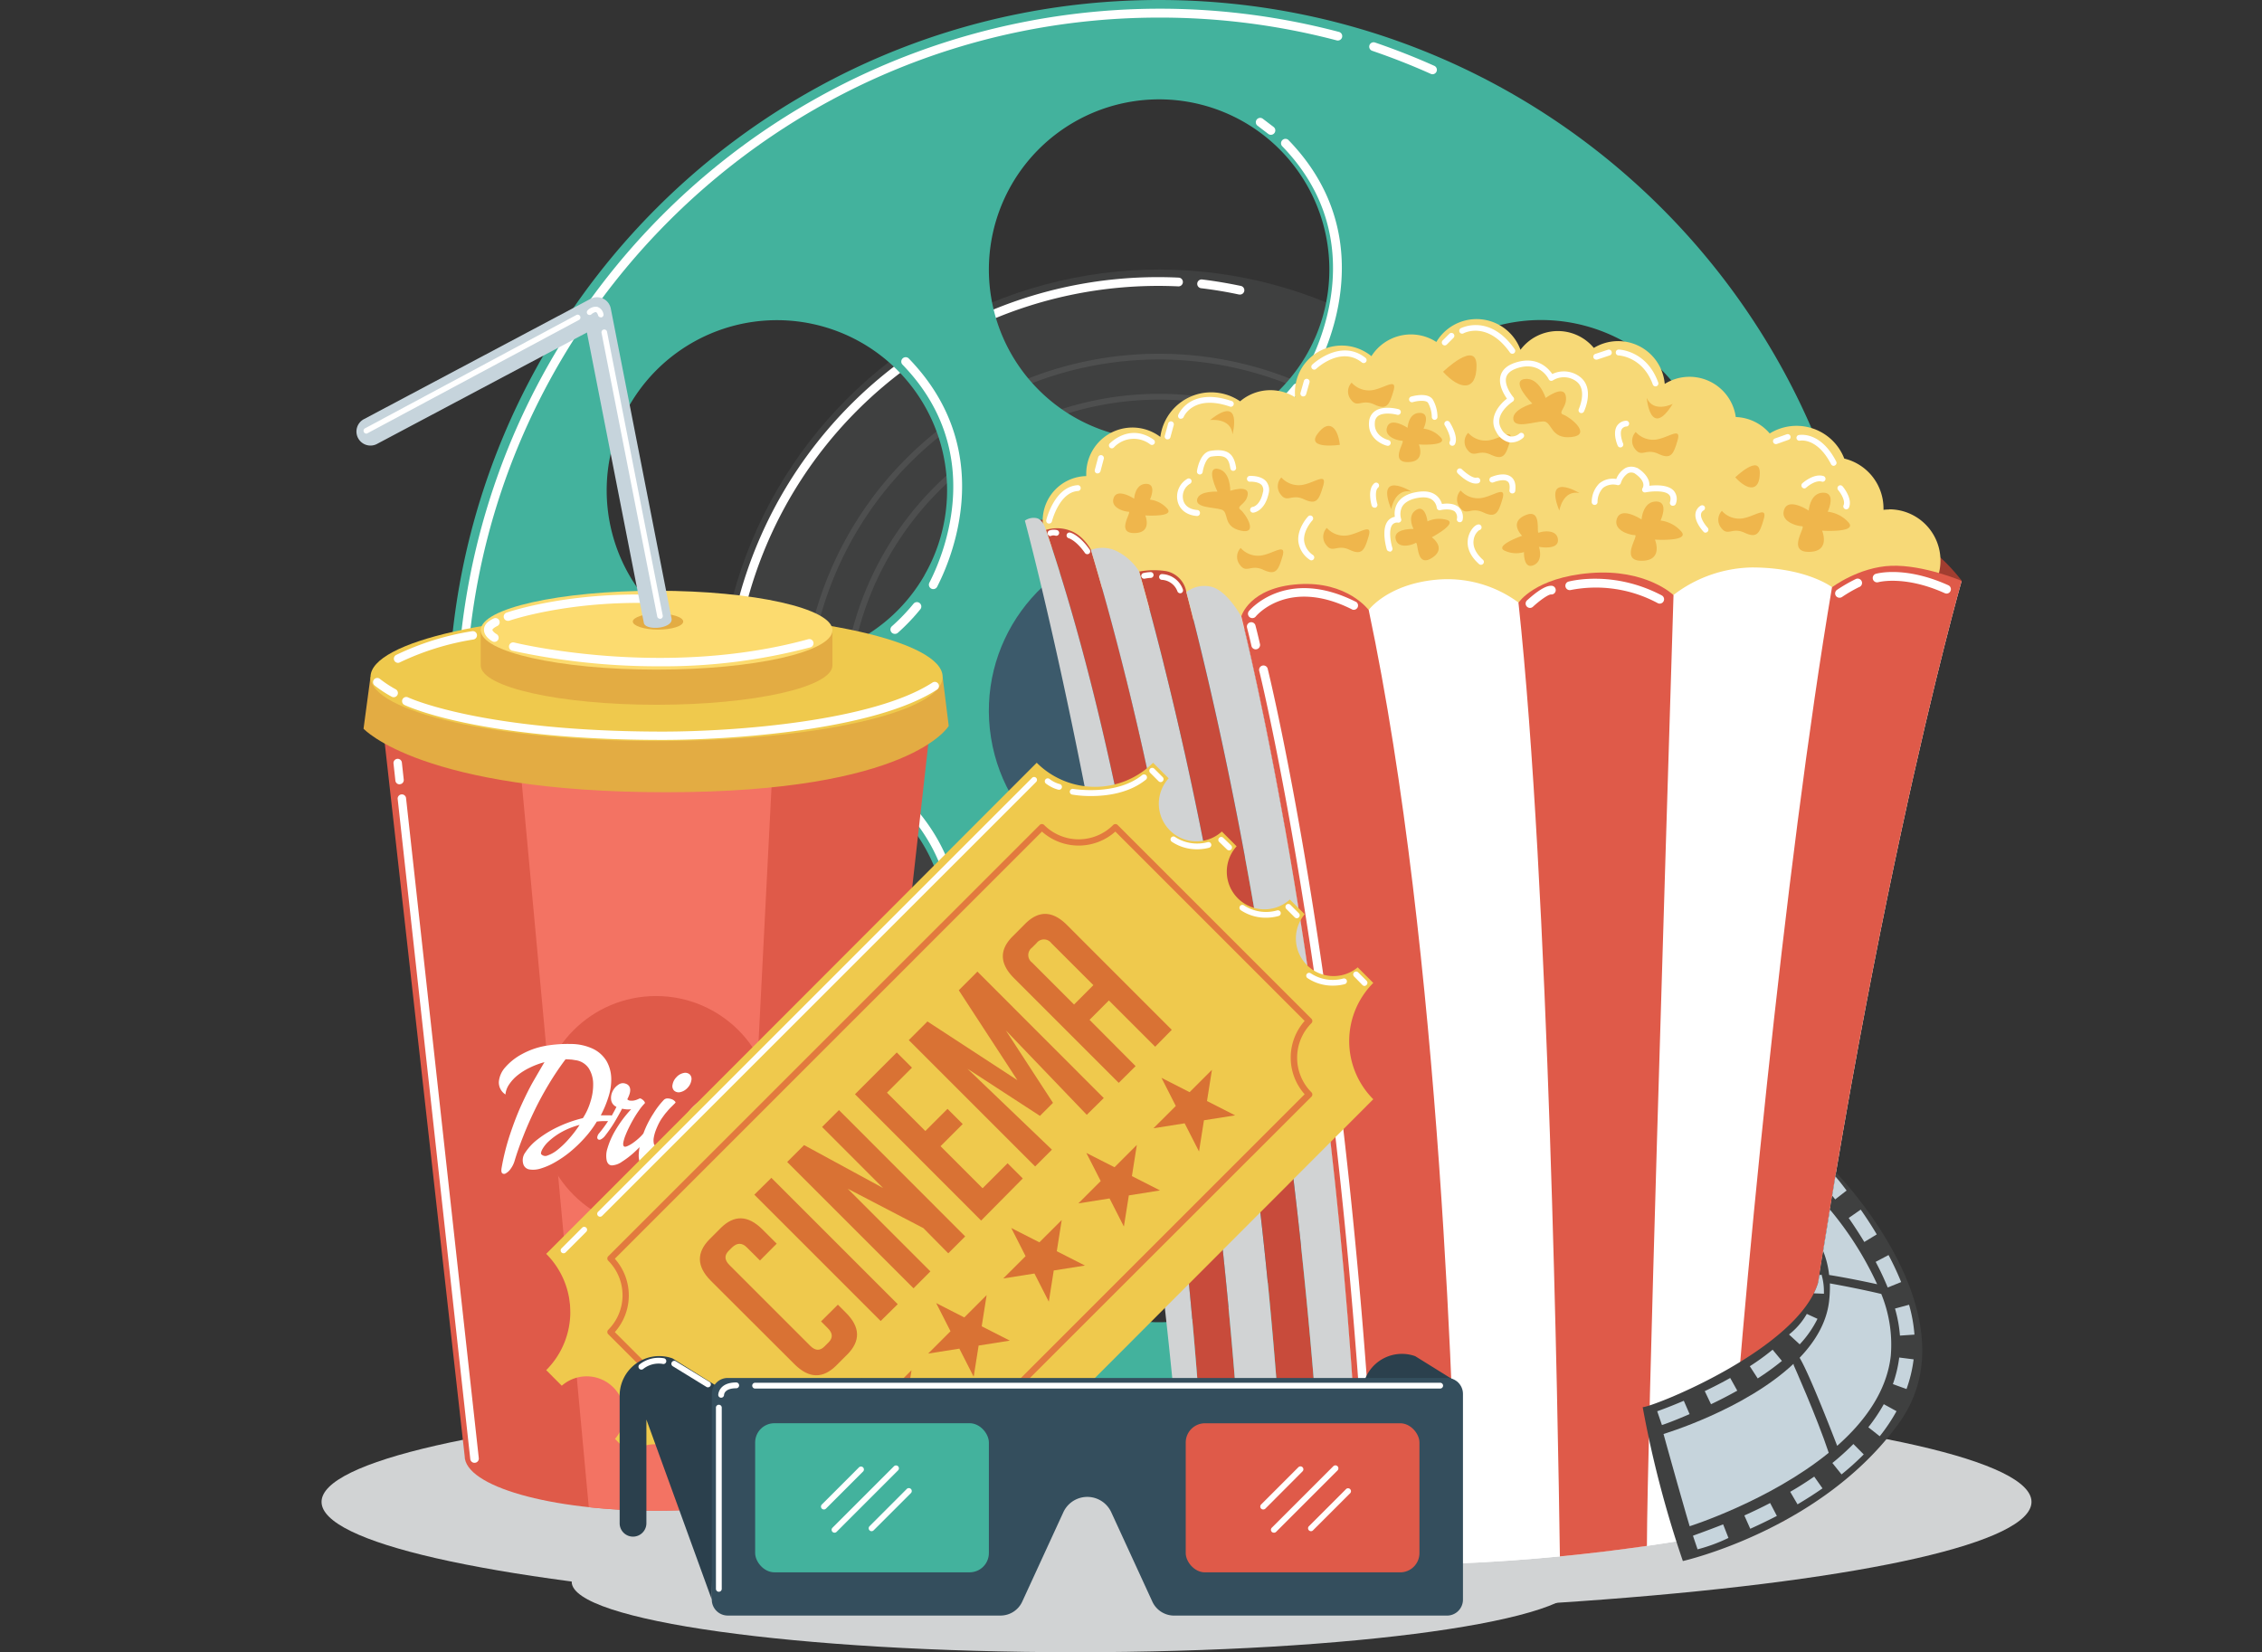 <svg xmlns="http://www.w3.org/2000/svg" viewBox="0 0 595.28 434.85"><rect x="0" y="0" width="595.28" height="434.85" fill="#333333" stroke="none"/><defs><style>.cls-1{isolation:isolate;}.cls-2{opacity:0.2;mix-blend-mode:screen;}.cls-3{fill:#3c5a6b;}.cls-4{fill:#293e4a;}.cls-13,.cls-5{fill:#d1d3d4;}.cls-5{mix-blend-mode:multiply;}.cls-6{fill:#3f4040;}.cls-7{fill:#4e4f4f;}.cls-8{fill:#fff;}.cls-9{fill:#43b29d;}.cls-10{fill:#a13d30;}.cls-11{fill:#f7d977;}.cls-12{fill:#c84b3b;}.cls-14{fill:#df5a49;}.cls-15{fill:#efb64c;}.cls-16{fill:#f37363;}.cls-17{fill:#e3ac43;}.cls-18{fill:#efc94d;}.cls-19{fill:#fcdb6f;}.cls-20{fill:#c6d4dc;}.cls-21{fill:#d97234;}.cls-22{fill:#e27a3e;}.cls-23{fill:#2b404d;}.cls-24{fill:#344e5d;}</style></defs><title>illustration</title><g class="cls-1"><g id="Calque_2" data-name="Calque 2"><g id="Layer_1" data-name="Layer 1"><g id="_Groupe_" data-name="&lt;Groupe&gt;"><g id="_Groupe_2" data-name="&lt;Groupe&gt;" class="cls-2"><line id="_Tracé_" data-name="&lt;Tracé&gt;" class="cls-3" x1="297.63" y1="389.87" y2="96.99"/><line id="_Tracé_2" data-name="&lt;Tracé&gt;" class="cls-3" x1="595.28" y1="96.98" x2="297.63" y2="389.87"/><line id="_Tracé_3" data-name="&lt;Tracé&gt;" class="cls-3" x1="297.63" y1="389.87" x2="595.28" y2="307.55"/></g><g id="_Groupe_3" data-name="&lt;Groupe&gt;"><line id="_Tracé_4" data-name="&lt;Tracé&gt;" class="cls-4" y1="334.59" x2="595.28" y2="334.59"/></g><g id="_Groupe_4" data-name="&lt;Groupe&gt;"><g id="_Groupe_5" data-name="&lt;Groupe&gt;"><path id="_Tracé_5" data-name="&lt;Tracé&gt;" class="cls-5" d="M415.62,416.32c0,10.23-59.36,18.53-132.59,18.53s-132.58-8.3-132.58-18.53S209.81,397.79,283,397.79,415.62,406.08,415.62,416.32Z"/><ellipse id="_Tracé_6" data-name="&lt;Tracé&gt;" class="cls-5" cx="309.62" cy="395.28" rx="225" ry="29.66"/></g><g id="_Groupe_6" data-name="&lt;Groupe&gt;"><circle id="_Tracé_7" data-name="&lt;Tracé&gt;" class="cls-6" cx="305.04" cy="187.09" r="116.14" transform="translate(-42.95 270.49) rotate(-45)"/><path id="_Tracé_transparent_" data-name="&lt;Tracé transparent&gt;" class="cls-7" d="M305,281.1a94,94,0,1,1,94-94A94.11,94.11,0,0,1,305,281.1Zm0-186.49a92.48,92.48,0,1,0,92.48,92.48A92.59,92.59,0,0,0,305,94.61Z"/><path id="_Tracé_transparent_2" data-name="&lt;Tracé transparent&gt;" class="cls-7" d="M305,270.53a83.44,83.44,0,1,1,83.44-83.44A83.53,83.53,0,0,1,305,270.53Zm0-165.35A81.92,81.92,0,1,0,387,187.09,82,82,0,0,0,305,105.18Z"/><g id="_Groupe_7" data-name="&lt;Groupe&gt;"><path id="_Tracé_8" data-name="&lt;Tracé&gt;" class="cls-8" d="M202.46,236.47a1.15,1.15,0,0,1-1.05-.66A115,115,0,0,1,193,210.94,114.24,114.24,0,0,1,310.2,73.07a1.15,1.15,0,1,1-.11,2.3,112.55,112.55,0,0,0-28.78,2.36,111.84,111.84,0,0,0-86,132.72,112.48,112.48,0,0,0,8.2,24.38,1.16,1.16,0,0,1-.55,1.53A1.09,1.09,0,0,1,202.46,236.47Z"/><path id="_Tracé_9" data-name="&lt;Tracé&gt;" class="cls-8" d="M209.84,249.74a1.16,1.16,0,0,1-1-.53c-1.73-2.65-3.36-5.41-4.85-8.21a1.15,1.15,0,0,1,.47-1.56,1.17,1.17,0,0,1,1.57.47c1.46,2.74,3.06,5.45,4.74,8.05a1.14,1.14,0,0,1-.34,1.59A1.1,1.1,0,0,1,209.84,249.74Z"/><path id="_Tracé_10" data-name="&lt;Tracé&gt;" class="cls-8" d="M326.27,77.51a1,1,0,0,1-.24,0c-3.3-.71-6.67-1.26-10-1.66a1.16,1.16,0,0,1,.28-2.3c3.41.41,6.85,1,10.22,1.7a1.15,1.15,0,0,1-.24,2.28Z"/></g><path id="_Tracé_transparent_3" data-name="&lt;Tracé transparent&gt;" class="cls-9" d="M305,0C201.71,0,118,83.76,118,187.09S201.71,374.18,305,374.18s187.09-83.76,187.09-187.09S408.37,0,305,0Zm78.18,90.23a44.8,44.8,0,1,1-16.4,61.19A44.8,44.8,0,0,1,383.22,90.23ZM226.86,284a44.8,44.8,0,1,1,16.4-61.2A44.79,44.79,0,0,1,226.86,284Zm16.4-132.54a44.8,44.8,0,1,1-16.4-61.19A44.8,44.8,0,0,1,243.26,151.42ZM305,348a44.8,44.8,0,1,1,44.8-44.8A44.8,44.8,0,0,1,305,348ZM292.71,187.09A12.33,12.33,0,1,1,305,199.42,12.32,12.32,0,0,1,292.71,187.09ZM305,115.75A44.8,44.8,0,1,1,349.84,71,44.79,44.79,0,0,1,305,115.75ZM383.22,284a44.8,44.8,0,1,1,61.19-16.4A44.8,44.8,0,0,1,383.22,284Z"/><g id="_Groupe_8" data-name="&lt;Groupe&gt;"><path id="_Tracé_11" data-name="&lt;Tracé&gt;" class="cls-8" d="M235.48,166.83a1.15,1.15,0,0,1-.77-2,50.78,50.78,0,0,0,5.7-5.94,1.16,1.16,0,0,1,1.86,1.38,53,53,0,0,1-6,6.29A1.15,1.15,0,0,1,235.48,166.83Z"/><path id="_Tracé_12" data-name="&lt;Tracé&gt;" class="cls-8" d="M245.61,155.05a1.19,1.19,0,0,1-.37-.06,1.16,1.16,0,0,1-.73-1.46c0-.06.11-.24.26-.55,3.86-7.65,14.73-34.37-7.32-57.07a1.16,1.16,0,0,1,1.66-1.61c23.11,23.79,11.75,51.73,7.72,59.72l-.15.3A1.16,1.16,0,0,1,245.61,155.05Z"/></g><g id="_Groupe_9" data-name="&lt;Groupe&gt;"><path id="_Tracé_13" data-name="&lt;Tracé&gt;" class="cls-8" d="M335.42,109.32a1.15,1.15,0,0,1-.77-2,49.92,49.92,0,0,0,5.7-5.94,1.15,1.15,0,1,1,1.85,1.38,51.61,51.61,0,0,1-6,6.29A1.17,1.17,0,0,1,335.42,109.32Z"/><path id="_Tracé_14" data-name="&lt;Tracé&gt;" class="cls-8" d="M334.46,35.48a1.16,1.16,0,0,1-.7-.24l-2.82-2.15a1.15,1.15,0,0,1,1.4-1.83l2.82,2.15a1.14,1.14,0,0,1,.22,1.61A1.16,1.16,0,0,1,334.46,35.48Z"/><path id="_Tracé_15" data-name="&lt;Tracé&gt;" class="cls-8" d="M345.55,97.53a1.18,1.18,0,0,1-.37,0,1.16,1.16,0,0,1-.73-1.46,5.15,5.15,0,0,1,.26-.56c3.85-7.65,14.72-34.37-7.32-57.07a1.16,1.16,0,0,1,1.66-1.61c23.1,23.79,11.75,51.73,7.72,59.72l-.15.3A1.16,1.16,0,0,1,345.55,97.53Z"/></g><g id="_Groupe_10" data-name="&lt;Groupe&gt;"><path id="_Tracé_16" data-name="&lt;Tracé&gt;" class="cls-8" d="M235,282.83a1.17,1.17,0,0,1-.86-.39,1.15,1.15,0,0,1,.1-1.63,50.78,50.78,0,0,0,5.7-5.94,1.14,1.14,0,0,1,1.61-.24,1.16,1.16,0,0,1,.24,1.62,52.43,52.43,0,0,1-6,6.29A1.17,1.17,0,0,1,235,282.83Z"/><path id="_Tracé_17" data-name="&lt;Tracé&gt;" class="cls-8" d="M234.08,209a1.14,1.14,0,0,1-.7-.24l-2.82-2.15a1.16,1.16,0,1,1,1.4-1.84l2.82,2.15a1.16,1.16,0,0,1-.7,2.08Z"/><path id="_Tracé_18" data-name="&lt;Tracé&gt;" class="cls-8" d="M245.16,271a1.16,1.16,0,0,1-1.09-1.52c0-.06.1-.24.25-.55,3.86-7.65,14.73-34.37-7.31-57.07a1.15,1.15,0,0,1,1.65-1.61c23.11,23.79,11.75,51.73,7.72,59.72a3,3,0,0,0-.14.3A1.16,1.16,0,0,1,245.16,271Z"/></g><g id="_Groupe_11" data-name="&lt;Groupe&gt;"><path id="_Tracé_19" data-name="&lt;Tracé&gt;" class="cls-8" d="M126.2,230.2a1.16,1.16,0,0,1-1.13-.89,186.06,186.06,0,0,1-4.84-42.22A185,185,0,0,1,352.37,8.4a1.15,1.15,0,0,1,.82,1.41,1.16,1.16,0,0,1-1.41.82,183,183,0,0,0-46.74-6c-100.63,0-182.5,81.87-182.5,182.5a183.67,183.67,0,0,0,4.78,41.69,1.16,1.16,0,0,1-.86,1.39Z"/><path id="_Tracé_20" data-name="&lt;Tracé&gt;" class="cls-8" d="M133.43,253.8a1.14,1.14,0,0,1-1.08-.74c-1.83-4.79-3.48-9.72-4.9-14.65a1.14,1.14,0,0,1,.79-1.42,1.15,1.15,0,0,1,1.43.78c1.4,4.87,3,9.73,4.84,14.46a1.17,1.17,0,0,1-.67,1.49A1.24,1.24,0,0,1,133.43,253.8Z"/><path id="_Tracé_21" data-name="&lt;Tracé&gt;" class="cls-8" d="M377,19.54a1.28,1.28,0,0,1-.47-.1c-5-2.25-10.22-4.29-15.42-6.07a1.15,1.15,0,1,1,.75-2.18c5.27,1.8,10.52,3.86,15.61,6.14a1.16,1.16,0,0,1-.47,2.21Z"/></g><circle id="_Tracé_22" data-name="&lt;Tracé&gt;" class="cls-3" cx="305.04" cy="187.09" r="44.8" transform="translate(-25.73 50.54) rotate(-9.09)"/><path id="_Tracé_23" data-name="&lt;Tracé&gt;" class="cls-6" d="M292.71,187.09A12.33,12.33,0,1,1,305,199.42,12.32,12.32,0,0,1,292.71,187.09Z"/></g><g id="_Groupe_12" data-name="&lt;Groupe&gt;"><path id="_Tracé_24" data-name="&lt;Tracé&gt;" class="cls-10" d="M269.71,137l183.13-7.93a14,14,0,0,1,7.49-.22c3.52,1.1,4.84,5.29,4.84,5.29s4.51-2.36,8.15-1.1c5.72,2,6.16,5.5,6.16,5.5a17.13,17.13,0,0,1,7.92-1.1c6,.88,8.15,6.38,8.15,6.38s6.31-2.35,11,0,9.69,9,9.69,9l-189.61,9.35Z"/><path id="_Tracé_25" data-name="&lt;Tracé&gt;" class="cls-11" d="M497.16,134.09a14.71,14.71,0,0,0-1.49.09c0-.13,0-.25,0-.38a13.49,13.49,0,0,0-10.32-13.11,13.46,13.46,0,0,0-19.62-6.61,12.27,12.27,0,0,0-8.93-4.32,12.3,12.3,0,0,0-18.7-8.72,12.31,12.31,0,0,0-18.66-9.47,12.29,12.29,0,0,0-19.3.49A12.31,12.31,0,0,0,378,90a12.31,12.31,0,0,0-17.09,3.74,12.32,12.32,0,0,0-20.13,9.54c0,.43,0,.87.07,1.29a12.28,12.28,0,0,0-14.49,1.05,13.49,13.49,0,0,0-21,9.37,12.16,12.16,0,0,0-19.5,9.71c0,.2,0,.4,0,.6A11.74,11.74,0,0,0,274.4,137a10.14,10.14,0,0,0,.07,1.23c-.82.53-1.24.82-1.24.82a28,28,0,0,0,2.68,3.69,11.67,11.67,0,0,0,3.82,4.08,65.56,65.56,0,0,0,13.46,9.84c14.67,8.22,74,15.85,110.93,14.68,24.37-.78,59.95-10.47,81.38-17a13.5,13.5,0,1,0,11.66-20.29Z"/><path id="_Tracé_26" data-name="&lt;Tracé&gt;" class="cls-12" d="M348.64,406.43c-3.06-1.71-6.64-3.77-10.44-6-1-25.39-7.27-139.7-38.41-250a21.21,21.21,0,0,1,7.12-.11,6.74,6.74,0,0,1,5.31,5.6C340.15,262.61,347.21,376.81,348.64,406.43Z"/><path id="_Tracé_27" data-name="&lt;Tracé&gt;" class="cls-12" d="M327.1,393.45c-3.6-2.35-7.13-4.79-10.36-7.23-2.1-34.74-11.43-158.68-41.49-246.74a9.72,9.72,0,0,1,6.36.17c3.57,1.28,5.52,5.09,5.52,5.09C317.86,247.23,325.36,364.16,327.1,393.45Z"/><path id="_Tracé_28" data-name="&lt;Tracé&gt;" class="cls-13" d="M326.63,162.23s-3.22-6-7.18-7.59a7.64,7.64,0,0,0-7.23,1.2c27.93,106.77,35,221,36.42,250.59,5.82,3.26,9.77,5.3,9.77,5.3C354,284.34,332.88,188.52,327.76,166.86Z"/><path id="_Tracé_29" data-name="&lt;Tracé&gt;" class="cls-13" d="M338.2,400.39c-3.59-2.15-7.39-4.5-11.1-6.94-1.74-29.29-9.24-146.22-40-248.71a8.63,8.63,0,0,1,6.57.21,14.88,14.88,0,0,1,6.09,5.4C330.93,260.69,337.16,375,338.2,400.39Z"/><path id="_Tracé_30" data-name="&lt;Tracé&gt;" class="cls-13" d="M316.74,386.22c-2.37-1.78-4.58-3.56-6.53-5.3-12.33-140-40.5-243.89-40.5-243.89a4,4,0,0,1,3.08-.66c1.76.36,2.46,3.11,2.46,3.11C305.31,227.54,314.64,351.48,316.74,386.22Z"/><path id="_Tracé_31" data-name="&lt;Tracé&gt;" class="cls-8" d="M326.63,162.23s26.72,104.23,31.78,249.5c41.61.89,82.11-5,111.16-11.44,19.67-153.2,46.67-247.41,46.67-247.41Z"/><path id="_Tracé_32" data-name="&lt;Tracé&gt;" class="cls-8" d="M410.47,409.63c-8.76.85-17.81,1.5-27,1.86-.64-35-4.2-160.75-23.31-250.92,0,0,4.95-6.81,17.86-8a31.47,31.47,0,0,1,21.57,6C407.58,233,410,373.39,410.47,409.63Z"/><path id="_Tracé_33" data-name="&lt;Tracé&gt;" class="cls-8" d="M482.15,154.56c-12.39,73-24,192.51-27.55,248.79-6.69,1.26-13.79,2.45-21.23,3.52.13-27.83,4.73-175,7-250.25a34.85,34.85,0,0,1,20.65-7.27C475.44,149.35,482.15,154.56,482.15,154.56Z"/><path id="_Tracé_34" data-name="&lt;Tracé&gt;" class="cls-14" d="M383.45,411.49c-8.24.32-16.62.42-25,.24-5.06-145.27-31.78-249.5-31.78-249.5s2.07-7.59,15-8.47,18.53,6.81,18.53,6.81C379.25,250.74,382.81,376.52,383.45,411.49Z"/><path id="_Tracé_35" data-name="&lt;Tracé&gt;" class="cls-14" d="M440.41,156.62c-2.31,75.3-6.91,222.42-7,250.25-7.35,1.05-15,2-22.9,2.76-.5-36.24-2.89-176.68-10.9-251,0,0,4.26-6.63,18.94-7.81S440.41,156.62,440.41,156.62Z"/><path id="_Tracé_36" data-name="&lt;Tracé&gt;" class="cls-14" d="M516.24,152.88s-27,94.21-46.67,247.41c-4.7,1-9.7,2.08-15,3.06,3.5-56.28,15.16-175.8,27.55-248.79,0,0,7.09-5.35,15.6-5.65S516.24,152.88,516.24,152.88Z"/><path id="_Tracé_37" data-name="&lt;Tracé&gt;" class="cls-8" d="M330.46,170.9a1.14,1.14,0,0,1-1.12-.9c-.58-2.58-1.16-4.77-1.16-4.8a1.14,1.14,0,1,1,2.21-.59s.6,2.26,1.19,4.89a1.15,1.15,0,0,1-.87,1.37Z"/><path id="_Tracé_38" data-name="&lt;Tracé&gt;" class="cls-8" d="M329.58,162.68a1.14,1.14,0,0,1-.9-1.86c.1-.12,9.75-11.77,28.27-2.36a1.14,1.14,0,0,1-1,2c-16.88-8.58-25.35,1.65-25.44,1.75A1.14,1.14,0,0,1,329.58,162.68Z"/><path id="_Tracé_39" data-name="&lt;Tracé&gt;" class="cls-8" d="M361.27,408.92a1.15,1.15,0,0,1-1.14-1.09c-6.67-141.62-28.51-230.32-28.73-231.2a1.15,1.15,0,1,1,2.23-.55c.22.88,22.11,89.8,28.79,231.64a1.15,1.15,0,0,1-1.09,1.2Z"/><path id="_Tracé_40" data-name="&lt;Tracé&gt;" class="cls-8" d="M402.66,160a1.15,1.15,0,0,1-.79-2c1-.89,4.23-3.83,6.29-3.83a1.15,1.15,0,1,1,0,2.29c-.77,0-3.1,1.7-4.72,3.21A1.13,1.13,0,0,1,402.66,160Z"/><path id="_Tracé_41" data-name="&lt;Tracé&gt;" class="cls-8" d="M436.77,158.87a1.13,1.13,0,0,1-.53-.14,34.37,34.37,0,0,0-22.94-3.43,1.15,1.15,0,0,1-.6-2.21c.48-.13,11.81-3.12,24.61,3.61a1.15,1.15,0,0,1-.54,2.17Z"/><path id="_Tracé_42" data-name="&lt;Tracé&gt;" class="cls-8" d="M484.1,157.32a1.14,1.14,0,0,1-.63-2.1,41.16,41.16,0,0,1,4.9-2.82,1.15,1.15,0,1,1,.85,2.13,37.24,37.24,0,0,0-4.49,2.61A1.18,1.18,0,0,1,484.1,157.32Z"/><path id="_Tracé_43" data-name="&lt;Tracé&gt;" class="cls-8" d="M512.28,156.22a1.18,1.18,0,0,1-.48-.1c-10.63-4.79-17.48-2.9-17.54-2.88a1.15,1.15,0,0,1-.66-2.2c.31-.09,7.66-2.19,19.15,3a1.15,1.15,0,0,1-.47,2.19Z"/><path id="_Tracé_44" data-name="&lt;Tracé&gt;" class="cls-8" d="M301.11,152.32a.78.78,0,0,1-.75-.6.77.77,0,0,1,.59-.91,10.05,10.05,0,0,1,1.77-.24.77.77,0,1,1,0,1.53,10.16,10.16,0,0,0-1.45.2Z"/><path id="_Tracé_45" data-name="&lt;Tracé&gt;" class="cls-8" d="M310.58,156.14a.78.78,0,0,1-.71-.47,4.64,4.64,0,0,0-4.05-3.06.75.75,0,0,1-.78-.74.76.76,0,0,1,.75-.78,6.08,6.08,0,0,1,5.49,4,.77.77,0,0,1-.4,1A.66.66,0,0,1,310.58,156.14Z"/><path id="_Tracé_46" data-name="&lt;Tracé&gt;" class="cls-8" d="M276.46,141.09a.76.76,0,0,1-.29-1.47,3.44,3.44,0,0,1,2-.1.76.76,0,0,1-.4,1.47,2,2,0,0,0-1.06,0A.69.69,0,0,1,276.46,141.09Z"/><path id="_Tracé_47" data-name="&lt;Tracé&gt;" class="cls-8" d="M286.14,145.86a.74.74,0,0,1-.62-.32c-2.33-3.33-4.24-3.88-4.26-3.88a.77.77,0,0,1-.55-.93.76.76,0,0,1,.92-.56c.09,0,2.43.63,5.14,4.49a.77.77,0,0,1-.19,1.07A.78.78,0,0,1,286.14,145.86Z"/><path id="_Tracé_48" data-name="&lt;Tracé&gt;" class="cls-15" d="M379.76,97.85s8.81-8.51,8.81-1.62S384.17,102.69,379.76,97.85Z"/><path id="_Tracé_49" data-name="&lt;Tracé&gt;" class="cls-15" d="M456.66,125.63s6.46-6.24,6.46-1.18S459.89,129.19,456.66,125.63Z"/><path id="_Tracé_50" data-name="&lt;Tracé&gt;" class="cls-15" d="M352.6,117.08s-8.89,1.28-5.93-2.82S352.06,112.31,352.6,117.08Z"/><path id="_Tracé_51" data-name="&lt;Tracé&gt;" class="cls-15" d="M406.77,104.74s4.69-3.52,5.28-.58-2.35,4.4-.59,5,7.63,5.28,2.06,5.87-5-4.11-7.34-4.11-7.63,2-7.93-.59,5-4.11,5-4.11-5.87-5.87-2.05-6.46S406.77,104.74,406.77,104.74Z"/><path id="_Tracé_52" data-name="&lt;Tracé&gt;" class="cls-15" d="M323.77,129.16s4.93-1.63,4.59,1-3.21,3-1.91,4,4.89,6.59.06,5.5-3-4.86-5-5.52-7-.44-6.46-2.74,5.34-2,5.34-2-3.25-6.59.11-6S323.77,129.16,323.77,129.16Z"/><path id="_Tracé_53" data-name="&lt;Tracé&gt;" class="cls-15" d="M384.39,129.1a6.11,6.11,0,0,0,5.28,2c3.3-.44,6.82-3.52,5.72.22s-1.76,5.07-5.06,3.53-4.4,1.1-6.16-1.32A3.38,3.38,0,0,1,384.39,129.1Z"/><path id="_Tracé_54" data-name="&lt;Tracé&gt;" class="cls-15" d="M349.17,138.94a6.11,6.11,0,0,0,5.28,2c3.3-.44,6.83-3.53,5.72.22s-1.76,5.06-5.06,3.52-4.4,1.1-6.16-1.32A3.37,3.37,0,0,1,349.17,138.94Z"/><path id="_Tracé_55" data-name="&lt;Tracé&gt;" class="cls-15" d="M430.47,113.7a6.11,6.11,0,0,0,5.28,2c3.3-.44,6.82-3.53,5.72.22s-1.76,5.06-5.06,3.52-4.4,1.1-6.16-1.32A3.36,3.36,0,0,1,430.47,113.7Z"/><path id="_Tracé_56" data-name="&lt;Tracé&gt;" class="cls-15" d="M386.37,113.92a6.11,6.11,0,0,0,5.28,2c3.3-.44,6.83-3.53,5.72.22s-1.76,5.06-5.06,3.52-4.4,1.1-6.16-1.32A3.37,3.37,0,0,1,386.37,113.92Z"/><path id="_Tracé_57" data-name="&lt;Tracé&gt;" class="cls-15" d="M326.5,144.22a6.11,6.11,0,0,0,5.28,2c3.3-.44,6.82-3.52,5.72.22s-1.76,5.06-5.06,3.52-4.4,1.1-6.16-1.32A3.37,3.37,0,0,1,326.5,144.22Z"/><path id="_Tracé_58" data-name="&lt;Tracé&gt;" class="cls-15" d="M355.7,100.71a6.11,6.11,0,0,0,5.28,2c3.3-.44,6.83-3.52,5.72.22s-1.76,5.06-5.06,3.52-4.4,1.1-6.16-1.32A3.37,3.37,0,0,1,355.7,100.71Z"/><path id="_Tracé_59" data-name="&lt;Tracé&gt;" class="cls-15" d="M337.21,125.66a6.11,6.11,0,0,0,5.28,2c3.3-.44,6.83-3.53,5.72.22s-1.76,5.06-5.06,3.52-4.4,1.1-6.16-1.32A3.37,3.37,0,0,1,337.21,125.66Z"/><path id="_Tracé_60" data-name="&lt;Tracé&gt;" class="cls-15" d="M453.14,134.46a6.11,6.11,0,0,0,5.28,2c3.3-.44,6.82-3.52,5.72.22s-1.76,5.06-5.06,3.52-4.4,1.1-6.16-1.32A3.37,3.37,0,0,1,453.14,134.46Z"/><path id="_Tracé_61" data-name="&lt;Tracé&gt;" class="cls-15" d="M432,136.73s-5.29-3.52-6.46-.29,3.52,4.4,4.7,4.4-4.11,6.75,1.76,6.75,3.52-5.57,3.52-5.57,9.1.58,7-2.06A8.63,8.63,0,0,0,437,137s2.34-5-1.18-5S432,136.73,432,136.73Z"/><path id="_Tracé_62" data-name="&lt;Tracé&gt;" class="cls-15" d="M476,134.39s-5.28-3.53-6.46-.3,3.52,4.41,4.7,4.41-4.11,6.75,1.76,6.75,3.52-5.58,3.52-5.58,9.1.59,7.05-2.06a8.67,8.67,0,0,0-5.58-2.93s2.35-5-1.17-5S476,134.39,476,134.39Z"/><path id="_Tracé_63" data-name="&lt;Tracé&gt;" class="cls-15" d="M370.43,112.6s-4.39-2.93-5.37-.25S368,116,369,116s-3.42,5.62,1.46,5.62,2.94-4.64,2.94-4.64,7.57.48,5.86-1.72a7.24,7.24,0,0,0-4.64-2.44s2-4.15-1-4.15S370.43,112.6,370.43,112.6Z"/><path id="_Tracé_64" data-name="&lt;Tracé&gt;" class="cls-15" d="M405,143.92s5.2,1,5-1.87-4.13-2.24-5-1.85,1-6.51-3.54-4.61-.89,5.42-.89,5.42-7.17,2.5-4.73,3.86a7.18,7.18,0,0,0,5.22.44s-.18,4.59,2.52,3.44S405,143.92,405,143.92Z"/><path id="_Tracé_65" data-name="&lt;Tracé&gt;" class="cls-15" d="M298.47,131.26s-4.4-2.93-5.38-.24,2.93,3.66,3.91,3.66-3.42,5.62,1.47,5.62,2.93-4.64,2.93-4.64,7.57.49,5.86-1.71a7.23,7.23,0,0,0-4.64-2.45s1.95-4.15-1-4.15S298.47,131.26,298.47,131.26Z"/><path id="_Tracé_66" data-name="&lt;Tracé&gt;" class="cls-15" d="M372,139.22s-5.28-.19-4.71,2.61,4.42,1.59,5.25,1.07,0,6.58,4.2,4,.06-5.49.06-5.49,6.7-3.55,4.1-4.53a7.21,7.21,0,0,0-5.24.35s-.51-4.56-3-3S372,139.22,372,139.22Z"/><path id="_Tracé_67" data-name="&lt;Tracé&gt;" class="cls-15" d="M366.12,134s.88-5.51,5.28-4.63C371.4,129.32,361.94,123.6,366.12,134Z"/><path id="_Tracé_68" data-name="&lt;Tracé&gt;" class="cls-15" d="M410.36,134.39s.88-5.51,5.28-4.63C415.64,129.76,406.18,124,410.36,134.39Z"/><path id="_Tracé_69" data-name="&lt;Tracé&gt;" class="cls-15" d="M440.21,106.29s-5,2.53-6.85-1.55C433.36,104.74,434.31,115.76,440.21,106.29Z"/><path id="_Tracé_70" data-name="&lt;Tracé&gt;" class="cls-15" d="M318.43,110.55s5.53-.71,5.93,3.76C324.36,114.31,327.17,103.61,318.43,110.55Z"/><path id="_Tracé_71" data-name="&lt;Tracé&gt;" class="cls-8" d="M276.09,137.79a.55.55,0,0,1-.18,0,.76.76,0,0,1-.56-.92c.08-.36,2.18-8.69,8.16-9.17a.77.77,0,1,1,.12,1.53c-4.89.39-6.78,7.92-6.8,8A.75.75,0,0,1,276.09,137.79Z"/><path id="_Tracé_72" data-name="&lt;Tracé&gt;" class="cls-8" d="M288.86,124.59a.69.69,0,0,1-.2,0,.77.77,0,0,1-.54-.94l.88-3.3a.76.76,0,0,1,.93-.54.78.78,0,0,1,.55.94l-.88,3.3A.79.79,0,0,1,288.86,124.59Z"/><path id="_Tracé_73" data-name="&lt;Tracé&gt;" class="cls-8" d="M292.6,118a.79.79,0,0,1-.52-.2.77.77,0,0,1-.05-1.08c.06,0,5.15-5.51,11.57-1a.76.76,0,1,1-.88,1.25,7.15,7.15,0,0,0-9.56.77A.75.75,0,0,1,292.6,118Z"/><path id="_Tracé_74" data-name="&lt;Tracé&gt;" class="cls-8" d="M315.78,124.88h-.11A.77.77,0,0,1,315,124c.07-.5.8-4.91,3.57-5.34,4.89-.76,6.2,1.14,6.74,4.45a.77.77,0,0,1-1.51.25c-.42-2.63-1.05-3.8-5-3.19-1.43.22-2.16,3.07-2.3,4.06A.76.76,0,0,1,315.78,124.88Z"/><path id="_Tracé_75" data-name="&lt;Tracé&gt;" class="cls-8" d="M377.56,110.5a.76.76,0,0,1-.76-.77,7.83,7.83,0,0,0-1-3.73c-.53-.75-2.71-.54-4-.16a.76.76,0,1,1-.44-1.46c.44-.13,4.31-1.2,5.68.73a9.27,9.27,0,0,1,1.25,4.62.76.76,0,0,1-.77.77Z"/><path id="_Tracé_76" data-name="&lt;Tracé&gt;" class="cls-8" d="M382.19,117.32a.75.75,0,0,1-.38-.1.76.76,0,0,1-.29-1c.45-.78-.51-3-1.3-4.28a.76.76,0,0,1,1.29-.81c.41.65,2.39,4,1.34,5.85A.77.77,0,0,1,382.19,117.32Z"/><path id="_Tracé_77" data-name="&lt;Tracé&gt;" class="cls-8" d="M343,104.33l-.21,0a.77.77,0,0,1-.53-1l.88-3.08a.76.76,0,1,1,1.47.42l-.88,3.08A.76.76,0,0,1,343,104.33Z"/><path id="_Tracé_78" data-name="&lt;Tracé&gt;" class="cls-8" d="M345.87,97.29a.78.78,0,0,1-.55-.23.76.76,0,0,1,0-1.08c.08-.07,7.38-7,14-1.82a.77.77,0,1,1-.95,1.21c-5.57-4.38-11.92,1.64-12,1.71A.77.77,0,0,1,345.87,97.29Z"/><path id="_Tracé_79" data-name="&lt;Tracé&gt;" class="cls-8" d="M307.27,115.63a.71.71,0,0,1-.2,0,.76.76,0,0,1-.53-.94l.88-3.23a.76.76,0,0,1,.93-.54.77.77,0,0,1,.54.94l-.88,3.23A.76.76,0,0,1,307.27,115.63Z"/><path id="_Tracé_80" data-name="&lt;Tracé&gt;" class="cls-8" d="M310.8,110.2a.66.66,0,0,1-.28,0,.76.76,0,0,1-.44-1c0-.07,3-7.39,14-3.67a.77.77,0,1,1-.49,1.45c-9.62-3.26-12.08,2.72-12.1,2.78A.77.77,0,0,1,310.8,110.2Z"/><path id="_Tracé_81" data-name="&lt;Tracé&gt;" class="cls-8" d="M361.72,133.61a.77.77,0,0,1-.74-.55c-.13-.43-1.18-4.26.68-5.86a.77.77,0,0,1,1.08.09.76.76,0,0,1-.09,1.07c-.88.76-.52,3.2-.2,4.27a.76.76,0,0,1-.52,1Z"/><path id="_Tracé_82" data-name="&lt;Tracé&gt;" class="cls-8" d="M426.43,117.76a.76.76,0,0,1-.7-.46c-.14-.32-1.35-3.22-.26-5.11a3,3,0,0,1,2.41-1.45.76.76,0,1,1,.18,1.51,1.54,1.54,0,0,0-1.26.7c-.6,1,.05,3.1.33,3.74a.76.76,0,0,1-.7,1.07Z"/><path id="_Tracé_83" data-name="&lt;Tracé&gt;" class="cls-8" d="M315.05,135.81H315c-2.73-.21-4.64-1.7-5.12-4a5.41,5.41,0,0,1,2.62-5.81.76.76,0,0,1,1,.31.77.77,0,0,1-.31,1,3.9,3.9,0,0,0-1.84,4.15c.33,1.61,1.7,2.62,3.74,2.77a.76.76,0,0,1,.7.83A.76.76,0,0,1,315.05,135.81Z"/><path id="_Tracé_84" data-name="&lt;Tracé&gt;" class="cls-8" d="M388.4,127.27c-2,0-4.29-2.21-4.77-2.69a.76.76,0,1,1,1.08-1.08c1.06,1.06,3,2.46,3.89,2.22a.77.77,0,0,1,.93.56.75.75,0,0,1-.55.92A2.25,2.25,0,0,1,388.4,127.27Z"/><path id="_Tracé_85" data-name="&lt;Tracé&gt;" class="cls-8" d="M398,129.87h-.1a.76.76,0,0,1-.66-.85c.14-1.18,0-2-.54-2.33-.95-.7-3,0-3.68.26a.77.77,0,0,1-1-.39.78.78,0,0,1,.39-1c.34-.15,3.38-1.44,5.21-.09,1,.72,1.36,2,1.14,3.74A.76.76,0,0,1,398,129.87Z"/><path id="_Tracé_86" data-name="&lt;Tracé&gt;" class="cls-8" d="M380.21,90.91a.77.77,0,0,1-.55-1.31l1.77-1.76a.76.76,0,1,1,1.08,1.08l-1.76,1.76A.78.78,0,0,1,380.21,90.91Z"/><path id="_Tracé_87" data-name="&lt;Tracé&gt;" class="cls-8" d="M398,93.11a.77.77,0,0,1-.63-.32c-5.89-8.33-12-5.19-12.22-5.06a.76.76,0,0,1-.73-1.34c.08,0,7.5-4,14.2,5.51a.78.78,0,0,1-.18,1.07A.82.82,0,0,1,398,93.11Z"/><path id="_Tracé_88" data-name="&lt;Tracé&gt;" class="cls-8" d="M420.05,94.65a.77.77,0,0,1-.25-1.49l3.31-1.1a.75.75,0,0,1,1,.48.76.76,0,0,1-.48,1l-3.3,1.1A.67.67,0,0,1,420.05,94.65Z"/><path id="_Tracé_89" data-name="&lt;Tracé&gt;" class="cls-8" d="M435.67,101.69a.75.75,0,0,1-.71-.5c-2.66-7.35-8.93-7.64-9-7.64a.76.76,0,0,1-.74-.79A.75.75,0,0,1,426,92c.3,0,7.38.33,10.38,8.65a.76.76,0,0,1-.46,1A.75.75,0,0,1,435.67,101.69Z"/><path id="_Tracé_90" data-name="&lt;Tracé&gt;" class="cls-8" d="M467.37,116.88a.76.76,0,0,1-.26-1.48l3.09-1.1a.76.76,0,0,1,.51,1.44l-3.08,1.1A.78.78,0,0,1,467.37,116.88Z"/><path id="_Tracé_91" data-name="&lt;Tracé&gt;" class="cls-8" d="M482.56,122.6a.77.77,0,0,1-.68-.41c-3.61-7-8-6.25-8.19-6.21a.76.76,0,0,1-.32-1.49c.23,0,5.69-1.13,9.87,7a.76.76,0,0,1-.33,1A.72.72,0,0,1,482.56,122.6Z"/><path id="_Tracé_92" data-name="&lt;Tracé&gt;" class="cls-8" d="M448.88,140.21a.75.75,0,0,1-.55-.24c-.25-.26-2.43-2.64-2.14-4.81a2.84,2.84,0,0,1,1.41-2.09.77.77,0,0,1,1,.26.76.76,0,0,1-.25,1,1.31,1.31,0,0,0-.7,1c-.16,1.24,1.23,3,1.74,3.56a.77.77,0,0,1-.56,1.29Z"/><path id="_Tracé_93" data-name="&lt;Tracé&gt;" class="cls-8" d="M474.86,128.55a.79.79,0,0,1-.57-.25.77.77,0,0,1,0-1.08c.12-.11,3-2.71,5.58-1.93a.77.77,0,0,1,.51.95.75.75,0,0,1-.95.51c-1.46-.43-3.46,1-4.11,1.6A.78.78,0,0,1,474.86,128.55Z"/><path id="_Tracé_94" data-name="&lt;Tracé&gt;" class="cls-8" d="M485.86,134.05a.7.7,0,0,1-.31-.07.76.76,0,0,1-.39-1c.56-1.26-.88-3.39-1.42-4a.77.77,0,0,1,.09-1.08.76.76,0,0,1,1.07.09c.28.33,2.71,3.3,1.66,5.65A.78.78,0,0,1,485.86,134.05Z"/><path id="_Tracé_95" data-name="&lt;Tracé&gt;" class="cls-8" d="M440.22,133.1l-.2,0a.76.76,0,0,1-.53-.94c.36-1.3-.09-1.78-.24-1.94-1.19-1.29-5-.88-6.21-.63a.76.76,0,0,1-.77-.3.74.74,0,0,1,0-.82c1-1.84-1.77-3.68-2.17-3.93a2,2,0,0,0-1.64,0,4.71,4.71,0,0,0-1.91,2.6.77.77,0,0,1-.86.54,4.42,4.42,0,0,0-3.82.72,5.42,5.42,0,0,0-1.45,3.78.77.77,0,0,1-1.53.05,6.91,6.91,0,0,1,2-5,5.58,5.58,0,0,1,4.46-1.17,5.78,5.78,0,0,1,2.48-2.92,3.56,3.56,0,0,1,2.93,0l.1,0c1.42.84,3.38,2.64,3.19,4.71,1.78-.2,4.93-.3,6.4,1.28a3.34,3.34,0,0,1,.59,3.39A.77.77,0,0,1,440.22,133.1Z"/><path id="_Tracé_96" data-name="&lt;Tracé&gt;" class="cls-8" d="M389.74,148.65a.73.73,0,0,1-.5-.19c-3.63-3.22-3.2-6.26-2.62-7.79s1.69-2.65,2.54-2.65a.77.77,0,0,1,.09,1.53,3.82,3.82,0,0,0-1.42,2.46c-.32,1.78.52,3.62,2.42,5.31a.74.74,0,0,1,.06,1.07A.76.76,0,0,1,389.74,148.65Z"/><path id="_Tracé_97" data-name="&lt;Tracé&gt;" class="cls-8" d="M345.13,147.48a.74.74,0,0,1-.46-.16,6.77,6.77,0,0,1-3-4.87c-.29-3.47,2.47-6.41,2.59-6.54a.76.76,0,0,1,1.1,1.06s-2.4,2.58-2.16,5.36a5.26,5.26,0,0,0,2.36,3.77.77.77,0,0,1,.16,1.07A.79.79,0,0,1,345.13,147.48Z"/><path id="_Tracé_98" data-name="&lt;Tracé&gt;" class="cls-8" d="M365.68,145.13a.78.78,0,0,1-.74-.55c-.15-.53-1.48-5.25.3-7.48a3,3,0,0,1,1.84-1.08,5.53,5.53,0,0,1,.6-3.47c.86-1.53,2.51-2.55,4.89-3s4.07-.19,5.35.79a4.54,4.54,0,0,1,1.56,2.3c1.12-.17,3.15-.26,4.43.87a3.6,3.6,0,0,1,1,3.34.77.77,0,0,1-1.52-.19,2.15,2.15,0,0,0-.51-2c-1-.86-3.15-.56-3.83-.39a.77.77,0,0,1-.95-.69,3.1,3.1,0,0,0-1.15-2c-.91-.69-2.29-.85-4.1-.49s-3.23,1.15-3.86,2.28a4.29,4.29,0,0,0-.27,3.17.75.75,0,0,1-.1.71.79.79,0,0,1-.66.31,1.61,1.61,0,0,0-1.54.55c-1.09,1.37-.37,4.95,0,6.1a.76.76,0,0,1-.73,1Z"/><path id="_Tracé_99" data-name="&lt;Tracé&gt;" class="cls-8" d="M365.24,117.32l-.18,0c-1.82-.43-5.17-2.31-4.77-6.32a3.73,3.73,0,0,1,1.59-2.83c2.25-1.54,6-.52,6.2-.47a.76.76,0,0,1,.54.93.77.77,0,0,1-.94.54c-.91-.25-3.56-.68-4.94.26a2.21,2.21,0,0,0-.92,1.72c-.37,3.67,3.43,4.64,3.6,4.68a.77.77,0,0,1-.18,1.51Z"/><path id="_Tracé_100" data-name="&lt;Tracé&gt;" class="cls-8" d="M397.86,116.45a5.28,5.28,0,0,1-.55,0,5.16,5.16,0,0,1-3.53-2.76c-2.16-3.6.59-7.07,2.8-8.77-.83-1.17-2.31-3.66-1.69-6,.41-1.55,1.66-2.7,3.7-3.41,5.79-2,8.87,1.39,9.92,2.93a7,7,0,0,1,7.23.7c4,3,1.23,8.91,1.11,9.16a.77.77,0,0,1-1,.36.76.76,0,0,1-.36-1c0-.05,2.33-5.05-.65-7.28a5.48,5.48,0,0,0-6.17-.27.76.76,0,0,1-1.11-.31c-.09-.2-2.45-4.92-8.45-2.84-1.53.54-2.45,1.33-2.73,2.36-.51,1.91,1.19,4.42,1.89,5.23a.76.76,0,0,1,.17.6.77.77,0,0,1-.33.54c-.22.14-5.22,3.47-3,7.18a3.73,3.73,0,0,0,2.44,2,3.1,3.1,0,0,0,2.26-.73.76.76,0,0,1,1.08,0,.75.75,0,0,1-.05,1.08A4.78,4.78,0,0,1,397.86,116.45Z"/><path id="_Tracé_101" data-name="&lt;Tracé&gt;" class="cls-8" d="M329.8,134.93a.76.76,0,0,1-.09-1.52c.06,0,1.9-.35,2.64-3.81a2.11,2.11,0,0,0-.3-1.91c-.75-.86-2.48-.94-3.08-.91a.75.75,0,0,1-.81-.7.76.76,0,0,1,.7-.82c.12,0,2.93-.19,4.34,1.42a3.6,3.6,0,0,1,.65,3.24c-1,4.59-3.84,5-4,5Z"/></g><g id="_Groupe_13" data-name="&lt;Groupe&gt;"><path id="_Tracé_102" data-name="&lt;Tracé&gt;" class="cls-14" d="M99.14,176.76l23.14,206.42c0,8,22.61,14.42,50.51,14.42s50.5-6.45,50.5-14.42l23.14-206.42Z"/><path id="_Tracé_103" data-name="&lt;Tracé&gt;" class="cls-16" d="M204.59,176.76,194.06,383.18l-.67,13.17a171.1,171.1,0,0,1-38.46.32c0-.48-.49-5.38-1.23-13.49-3.64-39.38-14.28-154.43-19.1-206.42Z"/><path id="_Tracé_104" data-name="&lt;Tracé&gt;" class="cls-17" d="M97.5,178.15l-1.83,13.64s15.24,16.72,79.64,16.72,74.36-17.45,74.36-17.45l-1.6-12.91s-16.14,11.64-72.88,12.29S97.5,178.15,97.5,178.15Z"/><ellipse id="_Tracé_105" data-name="&lt;Tracé&gt;" class="cls-18" cx="172.79" cy="178.15" rx="75.28" ry="16.89"/><path id="_Tracé_106" data-name="&lt;Tracé&gt;" class="cls-17" d="M172.79,174c-41.63,0-46.28-8.11-46.28-8.11v9.22c0,5.73,20.72,10.38,46.28,10.38s46.28-4.65,46.28-10.38v-9.22S214.41,174,172.79,174Z"/><ellipse id="_Tracé_107" data-name="&lt;Tracé&gt;" class="cls-19" cx="172.79" cy="165.86" rx="46.28" ry="10.38"/><path id="_Tracé_108" data-name="&lt;Tracé&gt;" class="cls-17" d="M179.8,163.59c0,1.17-3,2.12-6.64,2.12s-6.63-1-6.63-2.12,3-2.12,6.63-2.12S179.8,162.42,179.8,163.59Z"/><path id="_Tracé_109" data-name="&lt;Tracé&gt;" class="cls-8" d="M130.12,168.93a1.09,1.09,0,0,1-.53-.13c-.24-.13-2.28-1.3-2.22-3.11,0-1.16.9-2.15,2.56-2.92a1.1,1.1,0,1,1,.93,2c-1,.49-1.27.88-1.28,1,0,.27.59.84,1.07,1.1a1.11,1.11,0,0,1,.44,1.5A1.09,1.09,0,0,1,130.12,168.93Z"/><path id="_Tracé_110" data-name="&lt;Tracé&gt;" class="cls-8" d="M133.62,163.4a1.09,1.09,0,0,1-1-.74,1.11,1.11,0,0,1,.67-1.41c.6-.21,14.91-5.13,36.8-4.76a1.11,1.11,0,0,1,0,2.21h0c-21.45-.36-35.88,4.59-36,4.64A1.13,1.13,0,0,1,133.62,163.4Z"/><circle id="_Tracé_111" data-name="&lt;Tracé&gt;" class="cls-14" cx="172.64" cy="292.82" r="30.67"/><g id="_Groupe_14" data-name="&lt;Groupe&gt;"><path id="_Tracé_112" data-name="&lt;Tracé&gt;" class="cls-8" d="M179.06,287.43a3.6,3.6,0,0,0,1.87-1.11,3.67,3.67,0,0,0,1-1.92,1.72,1.72,0,0,0-.4-1.61,1.78,1.78,0,0,0-1.65-.38,3.47,3.47,0,0,0-1.88,1.11,3.67,3.67,0,0,0-1,1.92,1.7,1.7,0,0,0,.4,1.6A1.79,1.79,0,0,0,179.06,287.43Z"/><path id="_Tracé_transparent_4" data-name="&lt;Tracé transparent&gt;" class="cls-8" d="M211.08,297.13a1,1,0,0,0-.77.16,3.25,3.25,0,0,0-1,.93,16.39,16.39,0,0,1-1.4,1.49,17,17,0,0,1-1.81,1.49,13.94,13.94,0,0,1-1.85,1.13,2.73,2.73,0,0,1-1.54.36c-.09,0-.22-.09-.39-.29a6.05,6.05,0,0,1-.49-.7,5.31,5.31,0,0,1-.43-.86,2.25,2.25,0,0,1-.19-.82c1.3-.69,2.51-1.4,3.62-2.12a33.37,33.37,0,0,0,2.83-2,8.45,8.45,0,0,0,2-2,7.88,7.88,0,0,0,1.17-2.85,2.19,2.19,0,0,0-.36-1.83,1.93,1.93,0,0,0-1.74-.47,7.8,7.8,0,0,0-3,1.26,10.59,10.59,0,0,0-1.58,1.25c-.6.56-1.23,1.17-1.88,1.85l-2,2.08c-.67.71-1.26,1.36-1.79,1.95s-1,1.07-1.34,1.45-.57.56-.63.56-.1-.07-.11-.23a2.2,2.2,0,0,1,0-.56c0-.23.07-.45.11-.66a4,4,0,0,1,.16-.54l4.14-4.32q2.06-2.14,3.85-4.16t3.16-3.87a21,21,0,0,0,2.13-3.41,6.1,6.1,0,0,0,.7-2.76,2.33,2.33,0,0,0-1.09-1.92,2.69,2.69,0,0,0-3,0,13.42,13.42,0,0,0-3.59,2.91,33.31,33.31,0,0,0-3.62,4.84,40.79,40.79,0,0,0-3,5.82,57.13,57.13,0,0,0-2.37,6.55c-.14.47-.26.92-.38,1.36a11,11,0,0,1-1.27,1.31q-.78.68-1.5,1.2a4.76,4.76,0,0,1-1.33.72c-.41.14-.67.12-.79-.06a1.43,1.43,0,0,1-.07-1.27,9.83,9.83,0,0,1,.81-1.83,24.12,24.12,0,0,1,1.36-2.15l1.58-2.26c.53-.75,1-1.48,1.45-2.17a10.85,10.85,0,0,0,1-1.86,1.53,1.53,0,0,0,.07-1.06,1.09,1.09,0,0,0-.56-.63,1.82,1.82,0,0,0-1-.16,3.09,3.09,0,0,0-1.11.31,14.89,14.89,0,0,0-2.37,1.68c-.86.72-1.72,1.51-2.58,2.35s-1.69,1.7-2.51,2.58-1.53,1.66-2.15,2.37-1.11,1.29-1.47,1.72-.54.63-.54.57a9.21,9.21,0,0,1,.48-1.34,6.51,6.51,0,0,1,.92-1.6l1.13-1.29c.52-.59,1-1.22,1.56-1.9s1-1.34,1.45-2a5.23,5.23,0,0,0,.79-1.45,2.25,2.25,0,0,0,.09-.86.46.46,0,0,0-.38-.43,1.82,1.82,0,0,0-1,.19,8.24,8.24,0,0,0-1.61,1,14.69,14.69,0,0,0-2.69,2.53,26.81,26.81,0,0,0-2.33,3.26c-.48.8-.91,1.61-1.3,2.43,0,0,0,0,0,.06a10.32,10.32,0,0,1-1.32,1.33,14.75,14.75,0,0,1-1.51,1.15,8.24,8.24,0,0,1-1.38.77,1.56,1.56,0,0,1-.95.18.83.83,0,0,1-.52-.72,4.18,4.18,0,0,1,0-1.45,10.76,10.76,0,0,1,.52-1.9,19.85,19.85,0,0,1,.93-2.08,11.81,11.81,0,0,1,.88-1.4c.35-.48.71-1,1.09-1.4a15.5,15.5,0,0,1,1.13-1.25c.38-.37.71-.7,1-1s.18-.33,0-.54a2,2,0,0,0-.77-.52,3.26,3.26,0,0,0-1.09-.23,1.38,1.38,0,0,0-1,.34A20.87,20.87,0,0,0,172,293a26.44,26.44,0,0,0-2.06,3.77q-.34.79-.63,1.56a11,11,0,0,1-1.27,1.31,16.9,16.9,0,0,1-1.58,1.25,7.83,7.83,0,0,1-1.43.79c-.42.17-.71.17-.86,0s-.22-.52-.13-1a10,10,0,0,1,.54-1.81c.27-.69.6-1.44,1-2.24s.82-1.59,1.28-2.37.95-1.52,1.43-2.19a12,12,0,0,1,1.36-1.65c.09-.1.09-.22,0-.39a1.84,1.84,0,0,0-.39-.47,2.26,2.26,0,0,0-.52-.37.6.6,0,0,0-.41-.09c-.18.09-.42.2-.72.32a4.26,4.26,0,0,1-.93.25,3.91,3.91,0,0,1-.9,0,1,1,0,0,1-.7-.36,8.87,8.87,0,0,0,.54-1.22,3.58,3.58,0,0,0,.23-1.2,1.94,1.94,0,0,0-.27-1,1.71,1.71,0,0,0-.95-.68,2,2,0,0,0-1.93.3,4.35,4.35,0,0,0-1.49,1.72,3.92,3.92,0,0,0-.38,2.24,2.37,2.37,0,0,0,1.4,1.85c-.34.69-.75,1.46-1.24,2.3a1.64,1.64,0,0,0-.53-.08q-.81,0-1.35,0l-1,0a28.46,28.46,0,0,0,2-4.8,14.72,14.72,0,0,0,.75-4.95,9.74,9.74,0,0,0-1.2-4.46,8.42,8.42,0,0,0-3.71-3.34,13.65,13.65,0,0,0-5.61-1.22,34.64,34.64,0,0,0-6.56.45,20.23,20.23,0,0,0-6.37,2.19,15.58,15.58,0,0,0-4.41,3.46,6.55,6.55,0,0,0-1.72,3.85,3.78,3.78,0,0,0,1.74,3.34,5.48,5.48,0,0,1,.95-2.62,10.84,10.84,0,0,1,2.24-2.44,16.81,16.81,0,0,1,3.21-2,21.57,21.57,0,0,1,3.87-1.45c-.82,1.36-1.76,3-2.83,4.84s-2.13,4-3.19,6.31-2.06,4.91-3,7.72A61,61,0,0,0,132,307.4c-.12.72-.06,1.19.18,1.4a.8.8,0,0,0,.95,0,3.78,3.78,0,0,0,1.24-1.15,6.87,6.87,0,0,0,1.07-2.17q.9-3,2.24-6.38c.88-2.26,1.89-4.55,3-6.85s2.36-4.59,3.7-6.83a75.79,75.79,0,0,1,4.28-6.4l.18-.23a10.93,10.93,0,0,1,1.27.07c.42,0,.84.1,1.26.16a5,5,0,0,1,3.58,2.17,7.8,7.8,0,0,1,1.15,4,14.64,14.64,0,0,1-.7,4.73,16.69,16.69,0,0,1-2,4.36,33.08,33.08,0,0,0-6.49,2.28,28,28,0,0,0-5.31,3.22,14.34,14.34,0,0,0-3.33,3.5,3.44,3.44,0,0,0-.52,3.21,2,2,0,0,0,1.65,1.31,6.49,6.49,0,0,0,2.94-.27,17.68,17.68,0,0,0,3.71-1.63,28.4,28.4,0,0,0,4-2.75,35.47,35.47,0,0,0,3.82-3.67,28.22,28.22,0,0,0,3.19-4.29,14.57,14.57,0,0,1,1.56-.12l1.4,0a33.59,33.59,0,0,1-2.33,3.17,1.93,1.93,0,0,0-.5,1,.63.63,0,0,0,.21.63.74.74,0,0,0,.74,0,3.33,3.33,0,0,0,1.18-1.06,35.13,35.13,0,0,0,2.49-3.62c.75-1.27,1.38-2.4,1.9-3.39a9.23,9.23,0,0,0,1.22.18,5.1,5.1,0,0,0,1.17-.05,32,32,0,0,0-4.18,5.61,20.52,20.52,0,0,0-2.06,4.71,6.21,6.21,0,0,0-.18,3.25c.24.82.71,1.22,1.4,1.22a5.09,5.09,0,0,0,2.65-1,22.75,22.75,0,0,0,3-2.28c.56-.51,1.08-1,1.58-1.53a16.39,16.39,0,0,0-.2,1.71,5.64,5.64,0,0,0,.25,2.24,1.1,1.1,0,0,0,1.08.83,5.09,5.09,0,0,0,2.65-1,24.43,24.43,0,0,0,3-2.28l1-1h0a7.08,7.08,0,0,0-.21,2.49,1.32,1.32,0,0,0,.91,1.25c.24.06.64-.17,1.2-.68a13.53,13.53,0,0,0,1.78-2.13c.66-1,1.42-2,2.26-3s1.68-2,2.51-2.83a22.28,22.28,0,0,1,2.42-2.19,6.08,6.08,0,0,1,2-1.13,5.52,5.52,0,0,0-1.13,1.24c-.45.62-.92,1.33-1.4,2.15a25.41,25.41,0,0,0-1.36,2.6,14.54,14.54,0,0,0-.93,2.62,6.42,6.42,0,0,0-.18,2.2,1.44,1.44,0,0,0,.88,1.26,2,2,0,0,0,1.43-.11,11.5,11.5,0,0,0,1.94-1,20.65,20.65,0,0,0,2.15-1.58c.72-.6,1.41-1.22,2.06-1.83l.37-.37c0,.25-.09.51-.12.75a11.6,11.6,0,0,0-.09,3.48c.15.85.48,1.27,1,1.27a1.18,1.18,0,0,0,.75-.43,13.64,13.64,0,0,0,1-1.15c.38-.49.79-1.05,1.22-1.7s.9-1.33,1.38-2.06c.09.49.21,1,.37,1.61a8.53,8.53,0,0,0,.61,1.67,4.46,4.46,0,0,0,.9,1.31,1.65,1.65,0,0,0,1.2.52,5.15,5.15,0,0,0,2.65-1,24.19,24.19,0,0,0,3-2.28,36,36,0,0,0,2.62-2.63,16.86,16.86,0,0,0,1.63-2,2.41,2.41,0,0,0,.45-1.13C211.37,297.36,211.27,297.19,211.08,297.13Zm-13.19-4.5c.24-.62.52-1.26.82-1.92.63-1.42,1.29-2.75,2-4a33.64,33.64,0,0,1,2-3.3,16.34,16.34,0,0,1,1.92-2.33,3.84,3.84,0,0,1,1.74-1.08,6.64,6.64,0,0,1-.74,3,25.51,25.51,0,0,1-2.11,3.58q-1.31,1.89-3,3.93t-3.28,4Q197.53,293.56,197.89,292.63Zm-48.26,7.21a22.16,22.16,0,0,1-2.94,2.81,8.69,8.69,0,0,1-2.55,1.45,1.45,1.45,0,0,1-1.7-.32c-.15-.18-.07-.58.23-1.2a8.33,8.33,0,0,1,1.67-2.13,17.57,17.57,0,0,1,3.24-2.39,20.45,20.45,0,0,1,4.95-2A30.86,30.86,0,0,1,149.63,299.84Zm50.16-.95a37.74,37.74,0,0,1,3.33-4.09,5.89,5.89,0,0,1,3.28-2c.18.36.06.8-.34,1.31a11.46,11.46,0,0,1-1.68,1.63c-.71.57-1.47,1.14-2.3,1.69S200.49,298.47,199.79,298.89Z"/></g><path id="_Tracé_113" data-name="&lt;Tracé&gt;" class="cls-8" d="M124.86,385a1.11,1.11,0,0,1-1.1-1L104.65,210.23a1.11,1.11,0,0,1,2.2-.25L126,383.76a1.11,1.11,0,0,1-1,1.23Z"/><path id="_Tracé_114" data-name="&lt;Tracé&gt;" class="cls-8" d="M105.15,206.43a1.1,1.1,0,0,1-1.1-1l-.5-4.56a1.11,1.11,0,0,1,2.2-.25l.5,4.56a1.1,1.1,0,0,1-1,1.22Z"/><path id="_Tracé_115" data-name="&lt;Tracé&gt;" class="cls-8" d="M103.6,183.5a1.07,1.07,0,0,1-.49-.12,31.12,31.12,0,0,1-4.5-2.95A1.11,1.11,0,1,1,100,178.7a30.61,30.61,0,0,0,4.11,2.7,1.12,1.12,0,0,1,.49,1.49A1.11,1.11,0,0,1,103.6,183.5Z"/><path id="_Tracé_116" data-name="&lt;Tracé&gt;" class="cls-8" d="M174.39,194.74c-48.3,0-67.17-8.83-67.95-9.2a1.12,1.12,0,0,1-.52-1.48,1.11,1.11,0,0,1,1.48-.51c.19.09,19.3,9,67,9,19,0,55.32-2.72,71-12.91a1.1,1.1,0,1,1,1.2,1.85C230.49,192,193.63,194.74,174.39,194.74Z"/><path id="_Tracé_117" data-name="&lt;Tracé&gt;" class="cls-20" d="M169.46,164.06l-15-76.55L99.12,116.89a3.69,3.69,0,0,1-3.45-6.52L155.4,78.66a3.68,3.68,0,0,1,5.34,2.55l16,81.63c.19,1.52-1.94,2.17-3.25,2.34S169.9,165.24,169.46,164.06Z"/><path id="_Tracé_118" data-name="&lt;Tracé&gt;" class="cls-8" d="M104.77,174.46a1.1,1.1,0,0,1-.5-2.09,71.73,71.73,0,0,1,20-6.25,1.1,1.1,0,0,1,1.25.94,1.12,1.12,0,0,1-.94,1.25,70.62,70.62,0,0,0-19.32,6A1.1,1.1,0,0,1,104.77,174.46Z"/><path id="_Tracé_119" data-name="&lt;Tracé&gt;" class="cls-8" d="M173.63,175.36a179.19,179.19,0,0,1-38.9-4.12,1.11,1.11,0,0,1,.54-2.15c.39.1,39.27,9.63,77.42-.85a1.1,1.1,0,0,1,1.36.77,1.11,1.11,0,0,1-.77,1.36A150.74,150.74,0,0,1,173.63,175.36Z"/><path id="_Tracé_120" data-name="&lt;Tracé&gt;" class="cls-8" d="M96.41,114.12a.73.73,0,0,1-.65-.39.74.74,0,0,1,.3-1l55.68-29.86a.74.74,0,0,1,.69,1.3L96.76,114A.73.73,0,0,1,96.41,114.12Z"/><path id="_Tracé_121" data-name="&lt;Tracé&gt;" class="cls-8" d="M158.11,83.52a.74.74,0,0,1-.71-.51c-.15-.5-.37-.81-.58-.86s-.87.27-1.14.54a.75.75,0,0,1-1.05,0,.74.74,0,0,1,0-1,3,3,0,0,1,2.53-.94,2.44,2.44,0,0,1,1.64,1.85.73.73,0,0,1-.48.92A.57.57,0,0,1,158.11,83.52Z"/><path id="_Tracé_122" data-name="&lt;Tracé&gt;" class="cls-8" d="M173.68,162.85a.74.74,0,0,1-.72-.59L158.3,87.59a.74.74,0,0,1,.59-.86.73.73,0,0,1,.86.58L174.41,162a.74.74,0,0,1-.58.87Z"/></g><g id="_Groupe_15" data-name="&lt;Groupe&gt;"><path id="_Tracé_123" data-name="&lt;Tracé&gt;" class="cls-18" d="M343.94,254a9.92,9.92,0,0,1-.6-13.37l-3.9-3.89a9.91,9.91,0,0,1-14-14l-3.89-3.89a9.91,9.91,0,0,1-14-14l-4.1-4.1a21.66,21.66,0,0,1-30.62,0L143.74,330a21.63,21.63,0,0,1,0,30.61l4.1,4.1a9.92,9.92,0,0,1,14,14l3.89,3.89a9.92,9.92,0,0,1,14,14l3.89,3.89a9.92,9.92,0,0,1,14,14l4.1,4.09a21.65,21.65,0,0,1,30.61,0L361.4,289.31a21.65,21.65,0,0,1,0-30.61l-4.1-4.1A9.93,9.93,0,0,1,343.94,254Z"/><g id="_Groupe_16" data-name="&lt;Groupe&gt;"><path id="_Tracé_transparent_5" data-name="&lt;Tracé transparent&gt;" class="cls-21" d="M220.5,343.38l2.13,2.13q5.66,5.64.33,11l-2.87,2.87q-5.33,5.32-11-.32l-22-21.95q-5.64-5.65-.32-11l2.87-2.87q5.32-5.33,11,.33l3.76,3.75L200,331.75l-3.43-3.42c-1.29-1.3-2.61-1.28-3.93,0l-.88.88c-1.18,1.18-1.11,2.41.18,3.71l21.3,21.3c1.3,1.3,2.53,1.36,3.71.18l1.11-1.11c1.17-1.17,1.11-2.41-.19-3.7l-1.8-1.81Z"/><path id="_Tracé_transparent_6" data-name="&lt;Tracé transparent&gt;" class="cls-21" d="M231.76,347.68l-33.25-33.25L203,310l33.25,33.25Z"/><path id="_Tracé_transparent_7" data-name="&lt;Tracé transparent&gt;" class="cls-21" d="M232.4,312.68l-16.06-16.07,4.44-4.45L254,325.41l-4.45,4.45L243,323.23l-19.91-10.37,21.76,21.76-4.44,4.45-33.25-33.25,4.45-4.44Z"/><path id="_Tracé_transparent_8" data-name="&lt;Tracé transparent&gt;" class="cls-21" d="M258.2,321.24,225,288l11-11,4,4-6.58,6.58,10.1,10.09,5.83-5.83,4,4-5.83,5.83,11.06,11.07,6.58-6.58,4,4Z"/><path id="_Tracé_transparent_9" data-name="&lt;Tracé transparent&gt;" class="cls-21" d="M267.74,284.29l-15.42-23.66,4.9-4.91L290.47,289,286,293.41l-21.3-22.22,12.41,19.07-3.43,3.43-19.08-12.41,22.23,21.3L272.41,307l-33.25-33.25,4.91-4.91Z"/><path id="_Tracé_transparent_10" data-name="&lt;Tracé transparent&gt;" class="cls-21" d="M298.85,280.59,294.41,285l-27.55-27.55q-5.7-5.7-.37-11l3.33-3.34q5.32-5.33,11,.37l27.55,27.56L304,275.49l-12.18-12.18-5.09,5.1Zm-11.11-21.31-11.07-11.06a2.43,2.43,0,0,0-3.89,0l-1.2,1.2a2.43,2.43,0,0,0,0,3.89l11.07,11.07Z"/></g><g id="_Groupe_17" data-name="&lt;Groupe&gt;"><polygon id="_Tracé_124" data-name="&lt;Tracé&gt;" class="cls-21" points="226.6 362.73 234 366.5 239.88 360.63 238.58 368.83 245.99 372.61 237.78 373.91 236.48 382.12 232.71 374.71 224.5 376.01 230.37 370.13 226.6 362.73"/><polygon id="_Tracé_125" data-name="&lt;Tracé&gt;" class="cls-21" points="246.37 342.96 253.77 346.74 259.65 340.86 258.35 349.07 265.75 352.84 257.54 354.14 256.24 362.35 252.47 354.95 244.26 356.25 250.14 350.37 246.37 342.96"/><polygon id="_Tracé_126" data-name="&lt;Tracé&gt;" class="cls-21" points="266.13 323.2 273.53 326.97 279.41 321.1 278.11 329.31 285.52 333.08 277.31 334.38 276.01 342.59 272.23 335.18 264.02 336.48 269.9 330.61 266.13 323.2"/><polygon id="_Tracé_127" data-name="&lt;Tracé&gt;" class="cls-21" points="285.89 303.44 293.3 307.21 299.18 301.33 297.88 309.54 305.28 313.31 297.07 314.62 295.77 322.82 292 315.42 283.79 316.72 289.67 310.84 285.89 303.44"/><polygon id="_Tracé_128" data-name="&lt;Tracé&gt;" class="cls-21" points="305.66 283.67 313.06 287.45 318.94 281.57 317.64 289.78 325.04 293.55 316.84 294.85 315.54 303.06 311.76 295.65 303.55 296.95 309.43 291.08 305.66 283.67"/></g><path id="_Tracé_transparent_11" data-name="&lt;Tracé transparent&gt;" class="cls-22" d="M231,402.4a.86.86,0,0,1-.59-.24,12.83,12.83,0,0,0-18.17,0,.83.83,0,0,1-1.17,0l-51-51a.83.83,0,0,1,0-1.17,12.87,12.87,0,0,0,0-18.18.83.83,0,0,1,0-1.17L273.61,217.13a.83.83,0,0,1,1.17,0,12.83,12.83,0,0,0,18.17,0,.83.83,0,0,1,1.17,0l51,51a.82.82,0,0,1,0,1.17,12.87,12.87,0,0,0,0,18.18.82.82,0,0,1,0,1.17L231.53,402.16A.82.82,0,0,1,231,402.4ZM161.8,350.6l49.82,49.82a14.52,14.52,0,0,1,19.31,0L343.34,288a14.52,14.52,0,0,1,0-19.3l-49.82-49.83a14.52,14.52,0,0,1-19.31,0L161.8,331.29a14.51,14.51,0,0,1,0,19.31Z"/><path id="_Tracé_129" data-name="&lt;Tracé&gt;" class="cls-8" d="M157.93,320.23a.76.76,0,0,1-.54-1.3L271.6,204.72a.76.76,0,0,1,1.08,1.08L158.47,320A.75.75,0,0,1,157.93,320.23Z"/><path id="_Tracé_130" data-name="&lt;Tracé&gt;" class="cls-8" d="M148.31,329.85a.76.76,0,0,1-.54-1.3l5.43-5.43a.76.76,0,1,1,1.08,1.08l-5.43,5.43A.75.75,0,0,1,148.31,329.85Z"/><path id="_Tracé_131" data-name="&lt;Tracé&gt;" class="cls-8" d="M305.44,205.84a.78.78,0,0,1-.54-.23l-2.22-2.22a.76.76,0,0,1,1.08-1.08l2.22,2.22a.76.76,0,0,1,0,1.08A.74.74,0,0,1,305.44,205.84Z"/><path id="_Tracé_132" data-name="&lt;Tracé&gt;" class="cls-8" d="M323.46,223.8a.8.8,0,0,1-.54-.21l-2.07-2a.76.76,0,0,1,1.07-1.09l2.07,2a.77.77,0,0,1,0,1.09A.73.73,0,0,1,323.46,223.8Z"/><path id="_Tracé_133" data-name="&lt;Tracé&gt;" class="cls-8" d="M341.27,241.67a.78.78,0,0,1-.54-.23l-2.22-2.22a.76.76,0,1,1,1.08-1.08l2.22,2.22a.76.76,0,0,1,0,1.08A.74.74,0,0,1,341.27,241.67Z"/><path id="_Tracé_134" data-name="&lt;Tracé&gt;" class="cls-8" d="M359.1,259.49a.74.74,0,0,1-.54-.23L356.34,257a.76.76,0,1,1,1.08-1.08l2.22,2.22a.76.76,0,0,1,0,1.08A.78.78,0,0,1,359.1,259.49Z"/><path id="_Tracé_135" data-name="&lt;Tracé&gt;" class="cls-8" d="M278.68,207.83a.69.69,0,0,1-.2,0,9.19,9.19,0,0,1-3.26-1.63.76.76,0,0,1-.08-1.08.77.77,0,0,1,1.08-.09,7.47,7.47,0,0,0,2.66,1.33.76.76,0,0,1-.2,1.5Z"/><path id="_Tracé_136" data-name="&lt;Tracé&gt;" class="cls-8" d="M287.16,209.51a29.65,29.65,0,0,1-5-.38.76.76,0,0,1,.27-1.5c.12,0,11.26,1.92,18.14-3.63a.76.76,0,0,1,1,1.19C297.14,208.77,291.28,209.51,287.16,209.51Z"/><path id="_Tracé_137" data-name="&lt;Tracé&gt;" class="cls-8" d="M315,223.52a11.73,11.73,0,0,1-6.65-2,.76.76,0,0,1,.91-1.22,10.57,10.57,0,0,0,8.55,1.34.77.77,0,0,1,.94.54.76.76,0,0,1-.54.93A11.83,11.83,0,0,1,315,223.52Z"/><path id="_Tracé_138" data-name="&lt;Tracé&gt;" class="cls-8" d="M333.14,241.53a11.73,11.73,0,0,1-6.65-2,.76.76,0,1,1,.92-1.22,10.56,10.56,0,0,0,8.67,1.3.76.76,0,0,1,.42,1.47A12.32,12.32,0,0,1,333.14,241.53Z"/><path id="_Tracé_139" data-name="&lt;Tracé&gt;" class="cls-8" d="M350.71,259.41a11.8,11.8,0,0,1-6.65-2,.76.76,0,0,1-.15-1.07.77.77,0,0,1,1.07-.15,10.55,10.55,0,0,0,8.52,1.35.77.77,0,0,1,.94.54.78.78,0,0,1-.54.94A12.39,12.39,0,0,1,350.71,259.41Z"/></g><g id="_Groupe_18" data-name="&lt;Groupe&gt;"><path id="_Tracé_140" data-name="&lt;Tracé&gt;" class="cls-6" d="M483.19,308.61s36.86,37.68,16.61,65.85-56.93,36.39-56.93,36.39a282.68,282.68,0,0,1-10.57-40.5c2.64,0,40.9-15.21,46.18-32.82Z"/><g id="_Groupe_19" data-name="&lt;Groupe&gt;"><path id="_Tracé_141" data-name="&lt;Tracé&gt;" class="cls-20" d="M472.05,359.32s0-.14-.07-.37c-12.86,12.1-34.2,18.46-34.2,18.46s1.41,5.16,3.63,13c1.91,6.79,3.25,11.28,3.25,11.28s21-6.64,36.6-19.33C478.09,372.85,472.05,359.32,472.05,359.32Z"/><g id="_Groupe_20" data-name="&lt;Groupe&gt;"><path id="_Tracé_142" data-name="&lt;Tracé&gt;" class="cls-20" d="M494,338a87.48,87.48,0,0,0-12.43-19.65l-1.78,10.91a23.35,23.35,0,0,1,1.57,6.3C485.38,336.2,490.32,337.19,494,338Z"/><path id="_Tracé_143" data-name="&lt;Tracé&gt;" class="cls-20" d="M481.56,337.78a33.63,33.63,0,0,1-.21,4.72c-.66,5.6-3.64,10.56-7.75,14.85l.1.18c2.45,4.19,7.76,17.76,9.78,23,7.33-6.48,13.07-14.41,14.11-23.7a35.33,35.33,0,0,0-2.5-16.27C490.49,339.46,485.29,338.45,481.56,337.78Z"/></g></g><path id="_Tracé_transparent_12" data-name="&lt;Tracé transparent&gt;" class="cls-20" d="M483,309.62l-.83,5.05c.25.31.51.66.79,1l3-2.33C484.57,311.47,483.49,310.16,483,309.62Zm6.65,8.76-3.14,2.18c1.47,2.11,2.85,4.24,4.11,6.32l3.28-2C492.64,322.75,491.21,320.56,489.69,318.38ZM497,330.32l-3.39,1.79a73.25,73.25,0,0,1,3.17,6.75l3.54-1.43C499.4,335.14,498.28,332.75,497,330.32Zm5.39,13.08-3.69,1a35.29,35.29,0,0,1,1.3,7.12l3.82-.26A39.34,39.34,0,0,0,502.4,343.4Zm-2.58,13.89a33.7,33.7,0,0,1-1.67,7l3.59,1.29a36.26,36.26,0,0,0,1.87-7.81Zm-4.06,12.28a45.64,45.64,0,0,1-4.07,6.07l3,2.37a47.21,47.21,0,0,0,4.42-6.6Zm-8,10.48a69.46,69.46,0,0,1-5.53,5l2.41,3a71.6,71.6,0,0,0,5.84-5.26Zm-10.31,8.58c-2,1.37-4.12,2.74-6.32,4l1.93,3.3c2.3-1.36,4.51-2.77,6.57-4.21Zm-11.6,6.95c-2.18,1.14-4.48,2.24-6.79,3.28l1.56,3.5c2.38-1.07,4.73-2.21,7-3.38Zm-12.37,5.62c-4.25,1.68-7.92,2.95-7.94,3l1.21,3.57a43.69,43.69,0,0,0,8.13-3Z"/><path id="_Tracé_transparent_13" data-name="&lt;Tracé transparent&gt;" class="cls-20" d="M479.36,335.46l-.57.17-.31,1.9a17.27,17.27,0,0,1-1.15,2.86l2.66.11c0-.21,0-.41,0-.63A15.54,15.54,0,0,0,479.36,335.46Zm-3.87,10.35a18.78,18.78,0,0,1-4.68,5.42l2.81,2.59a27.77,27.77,0,0,0,4.68-6.72Zm-9,9.42a63,63,0,0,1-6,4.35l2.08,3.21a68.71,68.71,0,0,0,6.37-4.61Zm-11.16,7.44c-2.11,1.18-4.36,2.35-6.7,3.46l1.65,3.45c2.41-1.15,4.73-2.35,6.91-3.57Zm-12.21,6c-4.14,1.77-7,2.76-7,2.76l1.24,3.62c.12,0,3-1,7.28-2.87Z"/></g><g id="_Groupe_21" data-name="&lt;Groupe&gt;"><path id="_Tracé_144" data-name="&lt;Tracé&gt;" class="cls-23" d="M187.32,421l-17.21-47.39v27.29a3.53,3.53,0,0,1-3.52,3.53h0a3.52,3.52,0,0,1-3.52-3.53V367.33a10.42,10.42,0,0,1,13.9-9.82l11.19,7Z"/><path id="_Tracé_145" data-name="&lt;Tracé&gt;" class="cls-23" d="M382.78,420.38,365.57,373v27.3a3.52,3.52,0,0,1-3.52,3.52h0a3.53,3.53,0,0,1-3.52-3.52V366.75a10.41,10.41,0,0,1,13.9-9.82l11.19,6.95Z"/><path id="_Tracé_146" data-name="&lt;Tracé&gt;" class="cls-24" d="M380.77,362.67H191.51a4.19,4.19,0,0,0-4.19,4.19V421a4.2,4.2,0,0,0,4.19,4.2H263.3a6.29,6.29,0,0,0,5.72-3.67L279.84,398a6.94,6.94,0,0,1,12.6,0l10.82,23.54a6.31,6.31,0,0,0,5.73,3.67h71.78A4.2,4.2,0,0,0,385,421v-54.1A4.19,4.19,0,0,0,380.77,362.67Z"/><rect id="_Rectangle_" data-name="&lt;Rectangle&gt;" class="cls-14" x="312.04" y="374.59" width="61.51" height="39.24" rx="5.07" ry="5.07"/><rect id="_Rectangle_2" data-name="&lt;Rectangle&gt;" class="cls-9" x="198.74" y="374.59" width="61.51" height="39.24" rx="5.07" ry="5.07" transform="translate(458.98 788.41) rotate(180)"/><path id="_Tracé_147" data-name="&lt;Tracé&gt;" class="cls-8" d="M189.77,367.87h0a.76.76,0,0,1-.75-.76s.05-3.26,4.73-3.26a.77.77,0,0,1,.76.77.76.76,0,0,1-.76.76c-3.05,0-3.2,1.57-3.2,1.75A.78.78,0,0,1,189.77,367.87Z"/><path id="_Tracé_148" data-name="&lt;Tracé&gt;" class="cls-8" d="M379,365.46H198.73a.77.77,0,0,1-.77-.77.76.76,0,0,1,.77-.76H379a.77.77,0,0,1,.77.76A.78.78,0,0,1,379,365.46Z"/><path id="_Tracé_149" data-name="&lt;Tracé&gt;" class="cls-8" d="M186.29,365.13a.72.72,0,0,1-.4-.12L177,359.55a.77.77,0,0,1,.8-1.31l8.92,5.47a.77.77,0,0,1-.4,1.42Z"/><path id="_Tracé_150" data-name="&lt;Tracé&gt;" class="cls-8" d="M168.79,360.47a.75.75,0,0,1-.62-.32.77.77,0,0,1,.17-1.07,8.1,8.1,0,0,1,6.44-1.59.77.77,0,0,1,.54.94.75.75,0,0,1-.93.54,6.57,6.57,0,0,0-5.15,1.35A.76.76,0,0,1,168.79,360.47Z"/><path id="_Tracé_151" data-name="&lt;Tracé&gt;" class="cls-8" d="M189.17,418.94a.77.77,0,0,1-.76-.77V370.4a.77.77,0,0,1,1.53,0v47.77A.77.77,0,0,1,189.17,418.94Z"/><g id="_Groupe_22" data-name="&lt;Groupe&gt;"><path id="_Tracé_152" data-name="&lt;Tracé&gt;" class="cls-8" d="M335.23,403.39a.75.75,0,0,1-.54-.22.76.76,0,0,1,0-1.08l16.18-16.18A.76.76,0,0,1,352,387l-16.18,16.18A.76.76,0,0,1,335.23,403.39Z"/><path id="_Tracé_153" data-name="&lt;Tracé&gt;" class="cls-8" d="M332.43,397.28a.82.82,0,0,1-.55-.22.79.79,0,0,1,0-1.09l9.81-9.81a.77.77,0,0,1,1.09,1.09L333,397.06A.81.81,0,0,1,332.43,397.28Z"/><path id="_Tracé_154" data-name="&lt;Tracé&gt;" class="cls-8" d="M345,403a.78.78,0,0,1-.54-.23.76.76,0,0,1,0-1.08l9.81-9.81a.77.77,0,0,1,1.08,1.09l-9.81,9.8A.74.74,0,0,1,345,403Z"/></g><g id="_Groupe_23" data-name="&lt;Groupe&gt;"><path id="_Tracé_155" data-name="&lt;Tracé&gt;" class="cls-8" d="M219.62,403.39a.75.75,0,0,1-.54-.22.76.76,0,0,1,0-1.08l16.18-16.18a.76.76,0,0,1,1.08,1.08l-16.18,16.18A.75.75,0,0,1,219.62,403.39Z"/><path id="_Tracé_156" data-name="&lt;Tracé&gt;" class="cls-8" d="M216.82,397.28a.79.79,0,0,1-.54-.22.77.77,0,0,1,0-1.09l9.81-9.81a.77.77,0,0,1,1.08,1.09l-9.81,9.81A.81.81,0,0,1,216.82,397.28Z"/><path id="_Tracé_157" data-name="&lt;Tracé&gt;" class="cls-8" d="M229.37,403a.74.74,0,0,1-.54-.23.76.76,0,0,1,0-1.08l9.8-9.81a.77.77,0,1,1,1.09,1.09l-9.81,9.8A.78.78,0,0,1,229.37,403Z"/></g></g></g></g></g></g></g></svg>